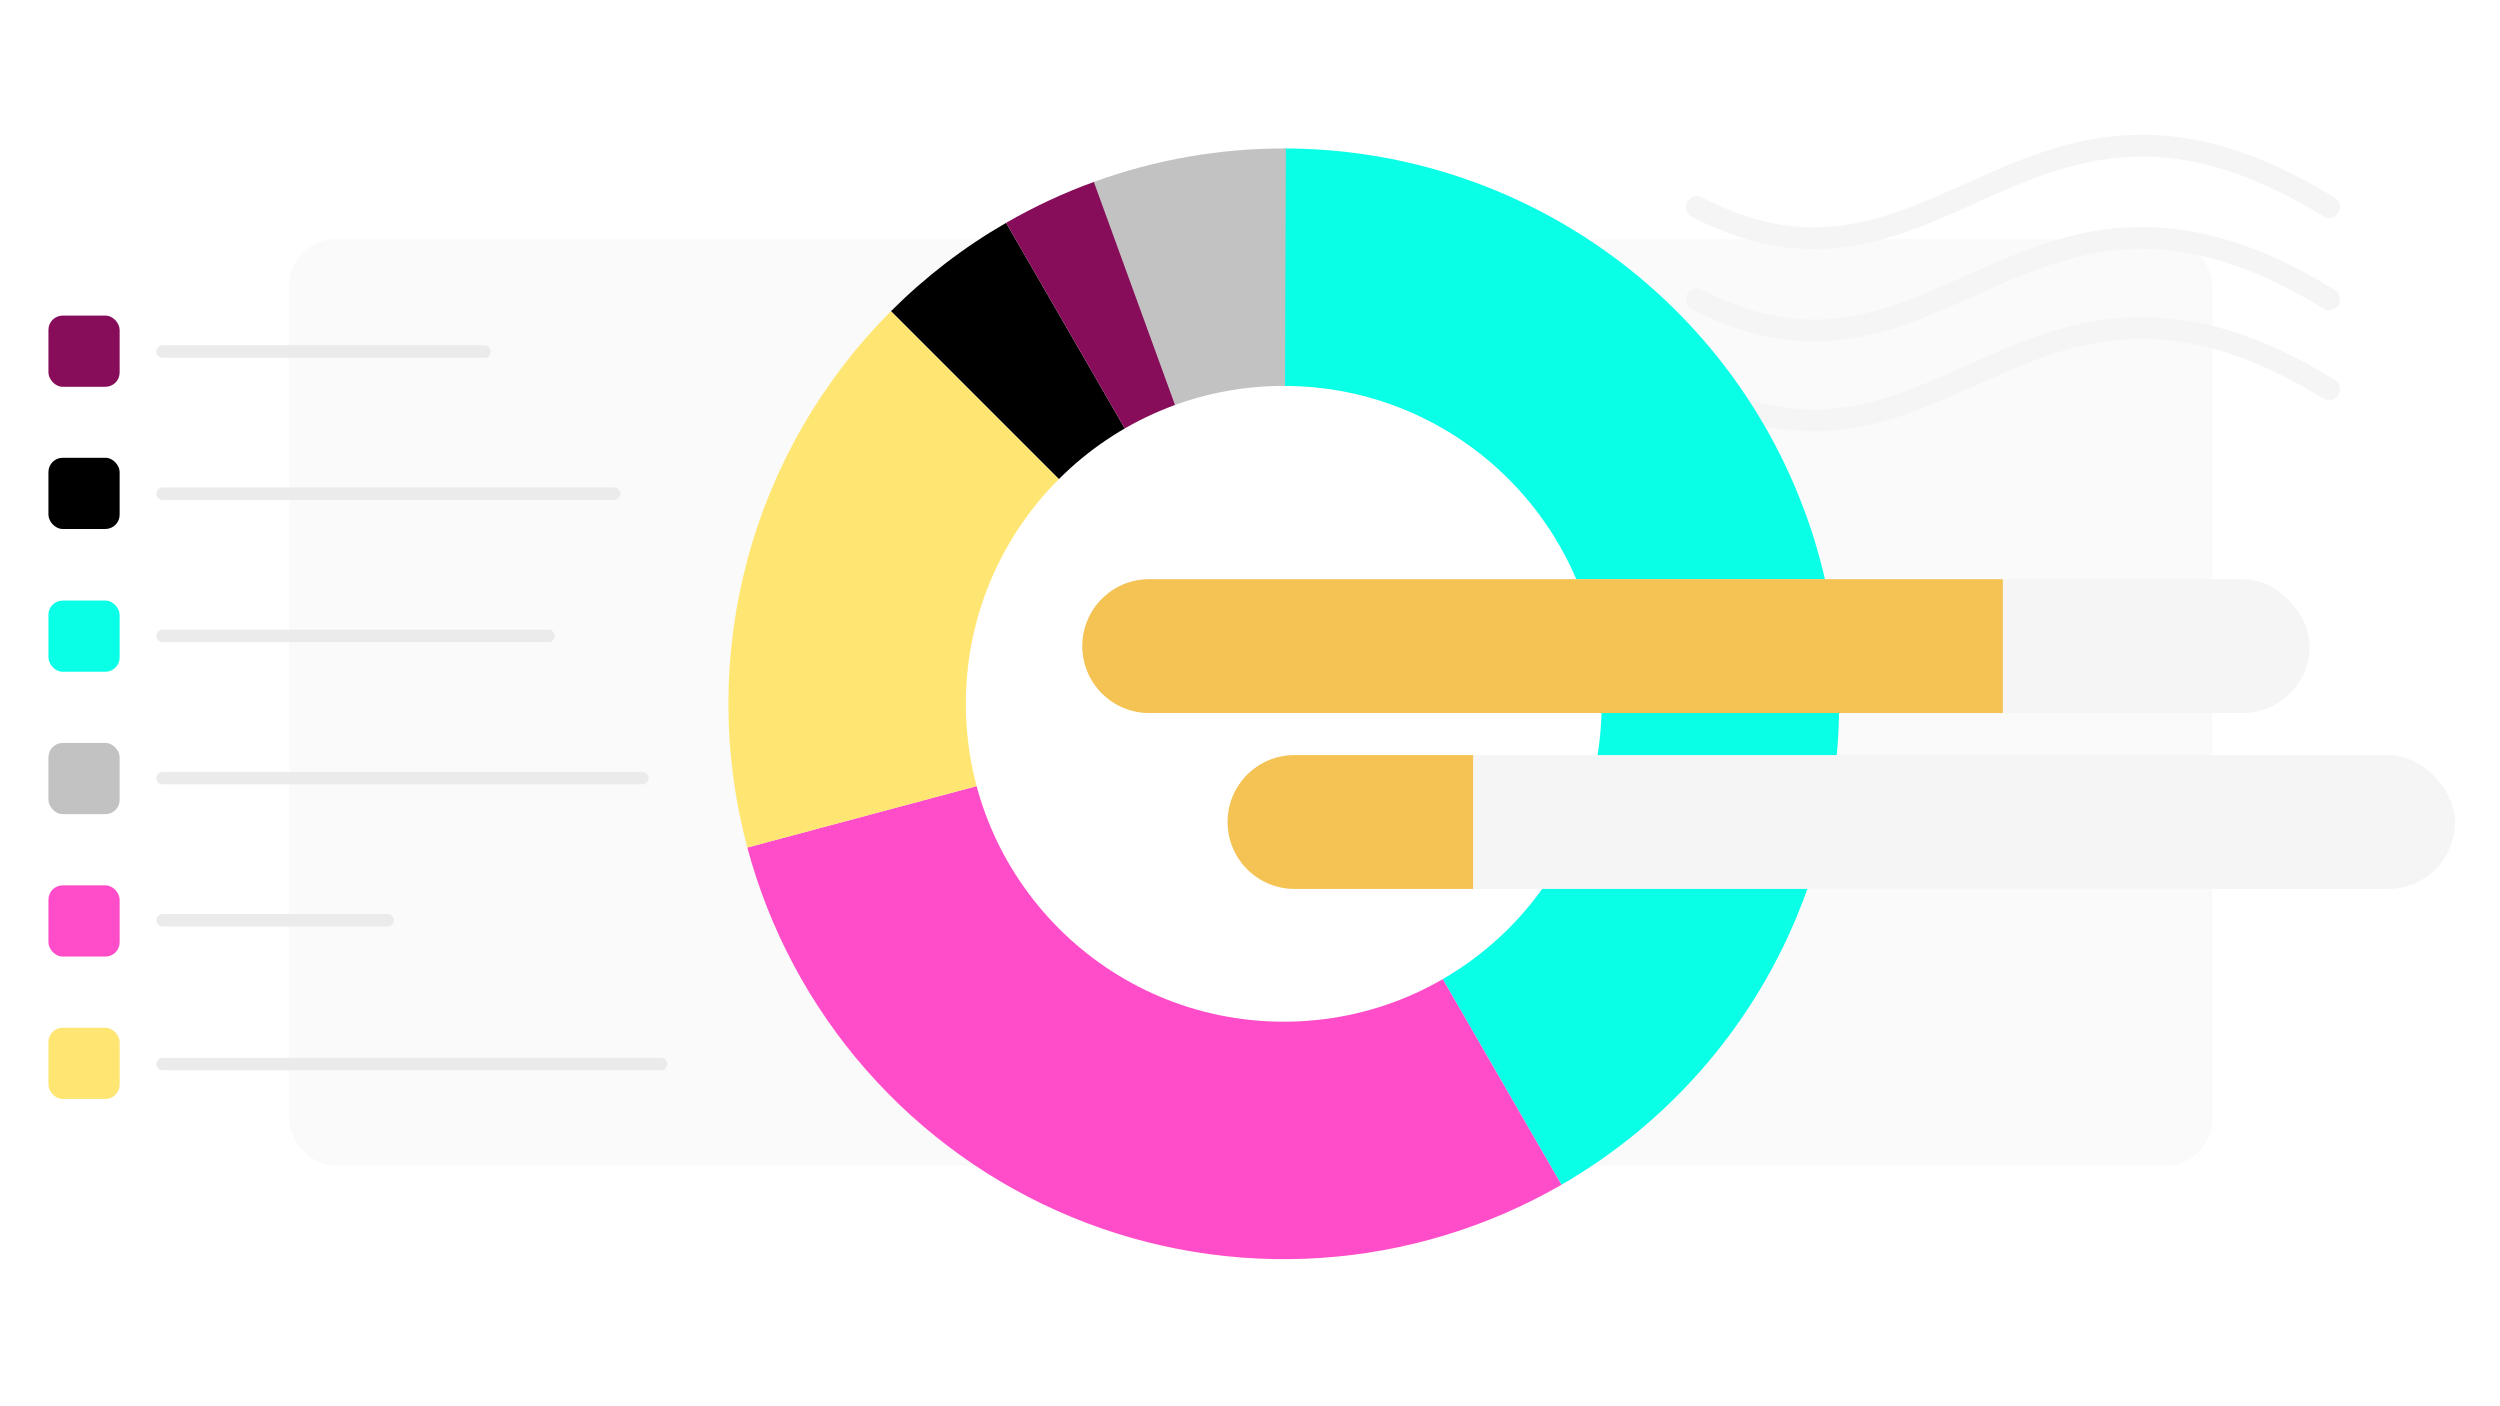 <svg width="1600" height="900" viewBox="0 0 1600 900" fill="none" xmlns="http://www.w3.org/2000/svg">
<g opacity="0.5">
<rect x="185" y="153" width="1231" height="593" rx="29.813" fill="#F5F5F5"/>
</g>
<path d="M1085.9 132.513C1242.53 213.809 1296.32 12.379 1490.65 132.513" stroke="#F5F5F5" stroke-width="14" stroke-linecap="round"/>
<path d="M1085.9 191.557C1242.53 272.853 1296.32 71.423 1490.65 191.557" stroke="#F5F5F5" stroke-width="14" stroke-linecap="round"/>
<path d="M1085.9 249.162C1242.53 330.458 1296.32 129.028 1490.65 249.162" stroke="#F5F5F5" stroke-width="14" stroke-linecap="round"/>
<rect x="31" y="201.977" width="45.568" height="45.568" rx="9.114" fill="#870D5A"/>
<rect x="31" y="292.977" width="45.568" height="45.568" rx="9.114" fill="black"/>
<rect x="31" y="384.358" width="45.568" height="45.568" rx="9.114" fill="#0AFFE7"/>
<rect x="31" y="475.494" width="45.568" height="45.568" rx="9.114" fill="#C2C2C2"/>
<rect x="31" y="566.631" width="45.568" height="45.568" rx="9.114" fill="#FF4DC9"/>
<rect x="31" y="657.767" width="45.568" height="45.568" rx="9.114" fill="#FFE672"/>
<path d="M104.102 224.977H310.102" stroke="#EBEBEB" stroke-width="8" stroke-linecap="round" stroke-linejoin="round"/>
<path d="M104.102 315.977H393.102" stroke="#EBEBEB" stroke-width="8" stroke-linecap="round" stroke-linejoin="round"/>
<path d="M104.102 406.977H351.102" stroke="#EBEBEB" stroke-width="8" stroke-linecap="round" stroke-linejoin="round"/>
<path d="M104.102 497.977H411.102" stroke="#EBEBEB" stroke-width="8" stroke-linecap="round" stroke-linejoin="round"/>
<path d="M104.102 588.977H248.102" stroke="#EBEBEB" stroke-width="8" stroke-linecap="round" stroke-linejoin="round"/>
<path d="M104.102 680.977H423.102" stroke="#EBEBEB" stroke-width="8" stroke-linecap="round" stroke-linejoin="round"/>
<g filter="url(#filter0_d_3847_14161)">
<path d="M821.608 95C899.85 95 975.907 120.818 1037.98 168.449C1100.05 216.08 1144.68 282.863 1164.93 358.439C1185.18 434.016 1179.93 514.163 1149.98 586.45C1120.04 658.736 1067.08 719.123 999.323 758.245L821.608 450.432V95Z" fill="#0AFFE7"/>
<path d="M999.323 758.245C952.109 785.504 899.256 801.537 844.854 805.103C790.452 808.668 735.959 799.671 685.59 778.808C635.221 757.944 590.327 725.774 554.38 684.784C518.433 643.795 492.397 595.085 478.287 542.424L821.608 450.432L999.323 758.245Z" fill="#FF4DC9"/>
<path d="M478.287 542.424C462.139 482.159 462.139 418.705 478.287 358.439C494.435 298.174 526.162 243.221 570.279 199.104L821.608 450.432L478.287 542.424Z" fill="#FFE672"/>
<path d="M570.279 199.104C592.243 177.14 616.992 158.15 643.892 142.619L821.608 450.432L570.279 199.104Z" fill="black"/>
<path d="M643.892 142.619C661.987 132.172 680.968 123.34 700.614 116.228L821.608 450.432L643.892 142.619Z" fill="#870D5A"/>
<path d="M700.043 116.435C739.434 102.098 781.051 94.842 822.97 95.003L821.608 450.432L700.043 116.435Z" fill="#C2C2C2"/>
</g>
<circle cx="821.606" cy="450.432" r="203.454" fill="white"/>
<g filter="url(#filter1_d_3847_14161)">
<rect x="692.664" y="370.688" width="785.545" height="85.651" rx="42.826" fill="#F5F5F5"/>
</g>
<path d="M692.664 413.513C692.664 389.861 711.838 370.688 735.49 370.688H1281.82V456.339H735.49C711.838 456.339 692.664 437.165 692.664 413.513Z" fill="#F5C254"/>
<g filter="url(#filter2_d_3847_14161)">
<rect x="785.66" y="483.257" width="785.545" height="85.651" rx="42.826" fill="#F5F5F5"/>
</g>
<path d="M785.66 526.083C785.66 502.431 804.834 483.257 828.486 483.257H942.769V568.909H828.486C804.834 568.909 785.66 549.735 785.66 526.083Z" fill="#F5C254"/>
<defs>
<filter id="filter0_d_3847_14161" x="447.949" y="76.773" width="747.318" height="747.318" filterUnits="userSpaceOnUse" color-interpolation-filters="sRGB">
<feFlood flood-opacity="0" result="BackgroundImageFix"/>
<feColorMatrix in="SourceAlpha" type="matrix" values="0 0 0 0 0 0 0 0 0 0 0 0 0 0 0 0 0 0 127 0" result="hardAlpha"/>
<feOffset/>
<feGaussianBlur stdDeviation="9.114"/>
<feColorMatrix type="matrix" values="0 0 0 0 0 0 0 0 0 0 0 0 0 0 0 0 0 0 0.08 0"/>
<feBlend mode="normal" in2="BackgroundImageFix" result="effect1_dropShadow_3847_14161"/>
<feBlend mode="normal" in="SourceGraphic" in2="effect1_dropShadow_3847_14161" result="shape"/>
</filter>
<filter id="filter1_d_3847_14161" x="673.087" y="351.11" width="824.7" height="124.806" filterUnits="userSpaceOnUse" color-interpolation-filters="sRGB">
<feFlood flood-opacity="0" result="BackgroundImageFix"/>
<feColorMatrix in="SourceAlpha" type="matrix" values="0 0 0 0 0 0 0 0 0 0 0 0 0 0 0 0 0 0 127 0" result="hardAlpha"/>
<feOffset/>
<feGaussianBlur stdDeviation="9.789"/>
<feColorMatrix type="matrix" values="0 0 0 0 0 0 0 0 0 0 0 0 0 0 0 0 0 0 0.08 0"/>
<feBlend mode="normal" in2="BackgroundImageFix" result="effect1_dropShadow_3847_14161"/>
<feBlend mode="normal" in="SourceGraphic" in2="effect1_dropShadow_3847_14161" result="shape"/>
</filter>
<filter id="filter2_d_3847_14161" x="766.083" y="463.68" width="824.7" height="124.806" filterUnits="userSpaceOnUse" color-interpolation-filters="sRGB">
<feFlood flood-opacity="0" result="BackgroundImageFix"/>
<feColorMatrix in="SourceAlpha" type="matrix" values="0 0 0 0 0 0 0 0 0 0 0 0 0 0 0 0 0 0 127 0" result="hardAlpha"/>
<feOffset/>
<feGaussianBlur stdDeviation="9.789"/>
<feColorMatrix type="matrix" values="0 0 0 0 0 0 0 0 0 0 0 0 0 0 0 0 0 0 0.08 0"/>
<feBlend mode="normal" in2="BackgroundImageFix" result="effect1_dropShadow_3847_14161"/>
<feBlend mode="normal" in="SourceGraphic" in2="effect1_dropShadow_3847_14161" result="shape"/>
</filter>
</defs>
</svg>
